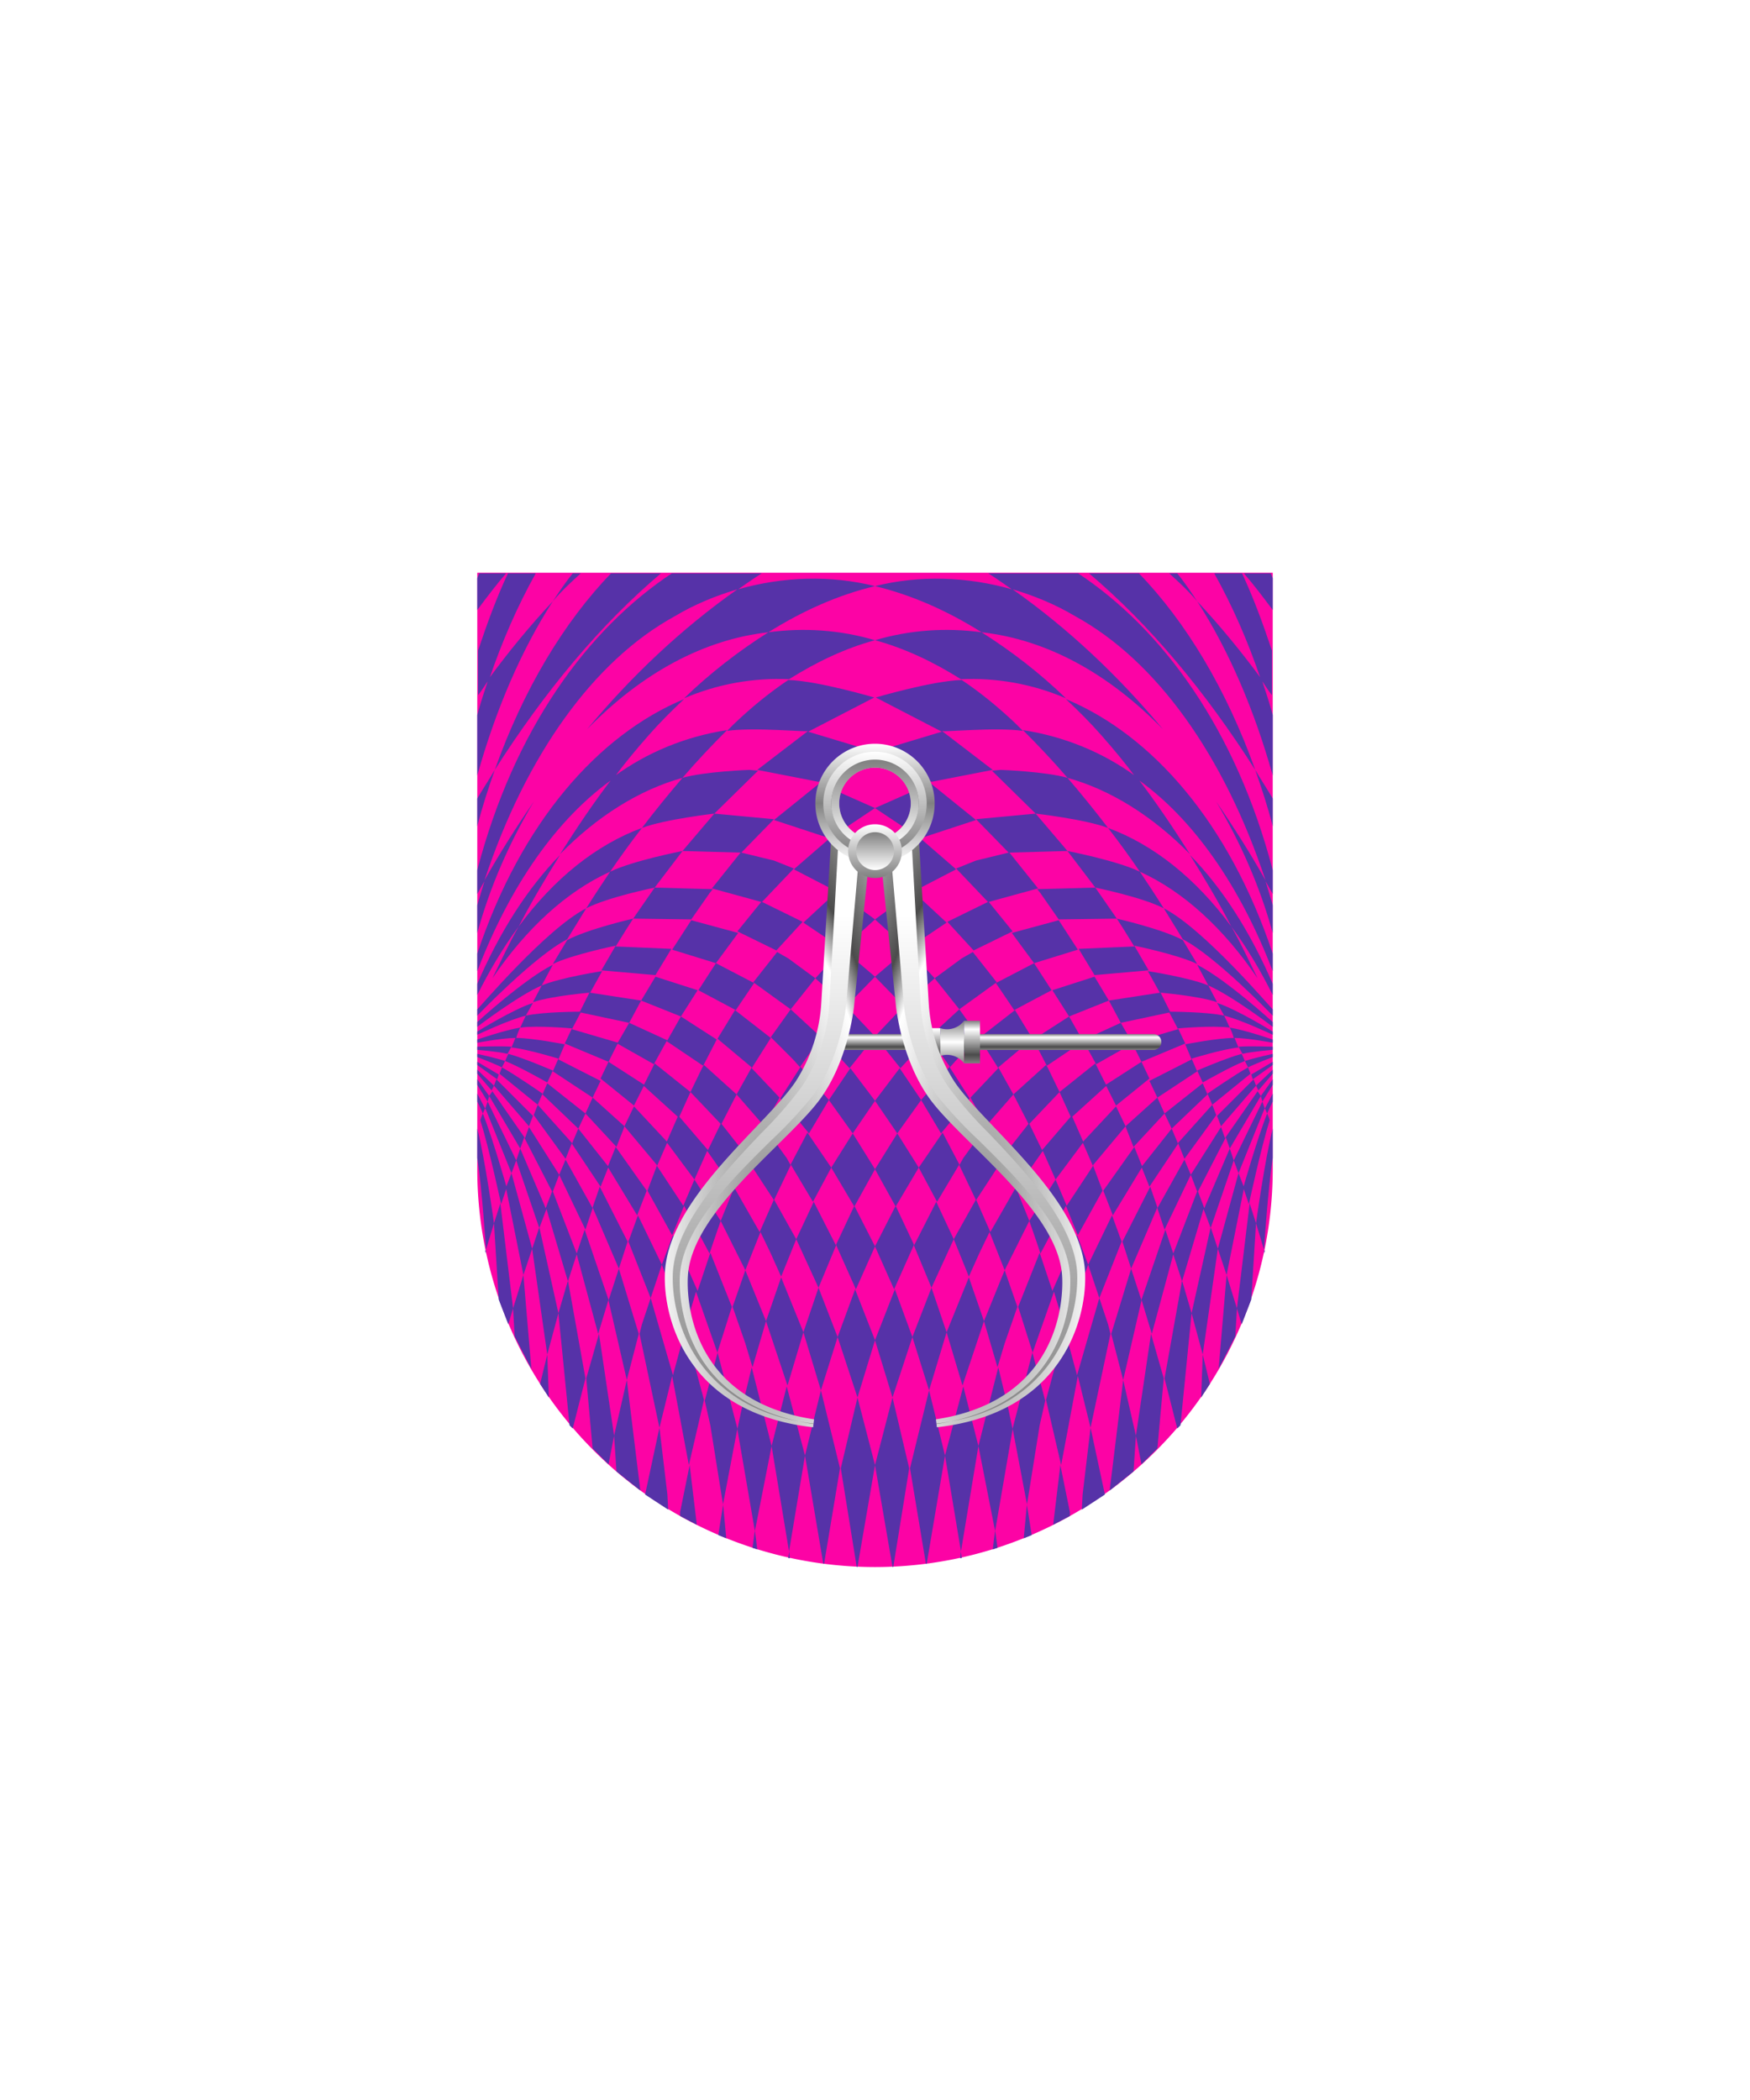 <svg xmlns="http://www.w3.org/2000/svg" xmlns:xlink="http://www.w3.org/1999/xlink" viewBox="0 0 220 264"><symbol id="fi225-c" viewBox="-25 -62.5 50 124.9"><path d="m-19.5-12.3 3 4.4 2.1-4-2.8-4.7-2.3 4.3zm14.2-46.2-.6 3.8 1.6 10 .7 3.1-1.6 6 2.7 7.7 1.4-4.7-2.4-8.9 1.9-8.2L.5-38.5 2.1-45l2.5 11.8-.3 1.2-1.1 3.3-2.8-9.7-1.6 5.9 3 8 1.4-4.2L6-21.6l-1.2 3.3-3-6.2-1.4 3.7-3.1-7-1.6 4.8-2.7-6.8 1.8-5.7-2.5-9.6 1.8-9.5-.4-4.3 1 .4zM-25 32.9l5.7-3.8 7 2.3L-18 36l-7-3.1zm2.2-74.1-2.2-8.5 2.2-12.8h.1l2 12.4-2.1 8.9zm13.3 3.8-2.5-9.9L-9.9-58l2.2 12.8-.5 2.4-1.3 5.4zm-6.7-11.1-2 8.2-2.4-9.8 2-12h.1l2.3 13.6 2-12-.1-.9h.2l-.1.8 2.2 13.3-1.9 7.5-2.3-8.7zm-6.6 7.3 2.5 7.6-2.2 6L-25-34l2.2-7.2zm10.1 56-1.4-.8-3.4-2.5 3.1-3.9 4.7 3.4-3 3.8zm2.5-75.1.6.2-.3 2.2-.3-2.4zm-1.7 64.4-2.5 3.5-3.8-3.5 2.6-3.7-3.6-4.2 2.5-4.2 3.6 4.4-2.5 3.9.9 1 2.8 2.8zM-.8 27.5l-4 4.7-7.5-.7 4.1-4.2-4.1-1-2.5-1 4-4.2-5.1-2.5 3.3-3.6 4.9 2.4-3 3.7 6.2 1.7-3.6 4.5 7.3.2zm-18.5 1.6L-25 26l4.8-3.6 5.4 2.8-4.5 3.9zm-5.7-33 2.8-4.1 3 4.2-2.7 4-3.1-4.1zm7.1-23.5-2.4-6.2 2.1-6.7L-16-33l-1.9 5.6zm16 46.2-5.9-1.6 2.8-3.8-4.8-2.5 2.3-3.4 4.7 2.5-2.2 3.4 5.5 1.7-2.4 3.7zm-15.6-7.3-3.4 3.7 4.9 3.3-4.2 3.9-4.8-3.5 4.1-3.7-4.1-3.5 3.6-3.7-3.6-3.8 3.2-4 3.6 3.9-3.2 3.9 3.9 3.5zM-25-22.2l2.4-5.4 2.5 5.6-2.3 4.9-2.6-5.1zM-22.2-8l-2.8-4.5 2.6-4.7 2.9 4.9-2.7 4.3zM4.9-18.3l3.7 6.1-1 2.5-3.9-5.5 1.2-3.1zM-1.8-2.8l1.4-3.1-3.6-4.2-1.6 3.3 3.8 4L-3.3.3l-.2.3-4.1-3.7 1.9-3.7L-9-11l-2 4 3.4 3.9L-9.5.3l4.3 3.6-2.2 3.6-4.5-3.5L-9.5.2-13-3.5l2-3.6-2.9-4-.5-.9 2.1-4.4 3.4 5.2 1.7-3.7 3.3 4.7 1.6-3.6-3.3-5.2-1.7 4.2-3.2-5.6-1.8 4.1-2.8-5-2.2 4.7-2.8-5.5 2.2-5.3 2.8 6.1 1.9-4.7 1.3 2.9 1.3 2.7 1.9-4.8 3.1 6.2.9-2.6.5-1.5 3.2 6 1.5-3.7 3.1 5.6L2.4-12l4.1 4.9-1.2 2.5-4.2-4.5 1.3-3-3.3-5-1.4 3.3 3.5 4.7-1.4 3.2L4.1-2 2.7.8l-4.5-3.6zm17.3 61.7c-.8 1.2-1.6 2.4-2.5 3.5h-1c1.2-1.1 2.4-2.2 3.5-3.5zM7.8-46l.7-3.6 2 2 .8 8.8-1.6 5.6L7.8-46zM4.4 8.7l1.5-2.8-4.8-2.2-1.7 3 5 2-1.8 3-5.3-1.7 2.1-3.3-4.5-2.9L-3.4.5l4.6 3.1L2.8.7l4.6 2.6-1.5 2.6L12 7.2l1.1-2.1-5.8-1.7L8.5 1 4-1.9l1.3-2.6 4.2 3.4-1 2.1L14 3.3l-.9 1.9s4.3.4 6.5.1l-.7 1.5c-2.2.5-6.8.5-6.8.5l-1.2 2.4-6.5-1zM-6.4 42.6l-.9.9c-2.1 2-4.4 3.9-6.8 5.5-3.7-.1-10.8-2.2-10.8-2.2l8.3-4.3-8.3-2.5 7-3.8 7.7 1.5-6.4 4.9c-.1-.2 6.8.5 10.2 0zm1.6-10.4s6.2-.7 9.1-1.8C2.7 32.5 1 34.6-.8 36.7c5.4-1.5 10.7-4.8 15.4-9.6-2.1 3.3-4.3 6.6-6.7 9.7-4.2 3.1-9.1 5.1-14.3 5.9 1.9-1.9 3.8-3.9 5.6-6-2.8.8-8.4 1-8.4 1l-1.1-.1 5.5-5.4zm21.9-71.7-.9 3.7-.2-5.4 1.1 1.7zm-2.3 8.9 1.4-5.2 1.9 13.3-.9 2.7-2.4-10.8-1.2 4.1-2.2-12.3 1.6-6.3.4.4 1.4 14.1zm2.1 41.2c-2.4 1-7.6 1.8-7.6 1.8l1.5-2.7s4.8-.4 7.2-1.2l-1.1 2.1zM4.5-52.9l3 2.4.3 4.5-1.6 7-1.7-13.9zm16 22.9-1.3 4.2-1-11.8 2.1 4.1.2 3.5.6-2 1.2 3.1.6 9.6-.8 2.5L20.5-30zm.6 32c-1.9-.5-5.6-2.1-5.6-2.1l.7-1.5s3.5 2 5.3 2.7l-.4.9zm-8.8-9.4 4.5 4.3-.6 1.4-4.8-3.8.9-1.9zm10.3 6.2L18-5.8l.5-1.3L22.9-2l.3-.6L25-.5V0l-2.1-2-.3.8zm-3 6.5C21.5 5 25 3.8 25 3.8v-.4s-3.2.6-4.8.6l.5-1.2c-2-.2-5.9-1.4-5.9-1.4l.7-1.6-5-3.3-1 2.1 5.3 2.7-.8 1.9s4.1.8 6.1.8c-.1.4-.3.9-.5 1.3zm1.1-2.4.5-.9c1.2.3 3.8.5 3.8.5v.4s-2.8.1-4.3 0zm-1.8 3.9C21 6.3 25 4.4 25 4.4v.4s-4.5 2.8-7 3.6l.9-1.6zm3-6.5c1 .5 3.1 1.3 3.1 1.3V2s-2.3-.5-3.5-.9l.4-.8zm1.6-3.6L25-1.2v-.7L23.7-4l-.2.7-3.9-6.6.5-1.5-2.9-8.5-.9 2.4-2.7-9.1-1.1 3.4-2.7-10-1.3 4.3 3 8.8 1-3 3 7.8-.8 2.1 3.8 6 .5-1.4 4.1 5.9.4-.6zm-3.9-6.6-.5 1.4-3.5-6.8.8-2.1 3.2 7.5zm-4.1 23.1 1.4-2.6c3-1.3 8.1-5.2 8.1-5.2V6s-5.9 5.4-9.5 7.2zm7-14.4L25 .6V1L22.3-.6l.2-.6zM25 30.6v3.5c-.7 1.2-1.5 2.4-2.2 3.6.8-2.3 1.6-4.7 2.2-7.1zm-9.5 28.3c4-6.2 7.2-13.7 9.5-21.9v7.6c-.4 1.5-.9 3-1.4 4.5-2.5 3.4-5.2 6.7-8.1 9.8zm2.1 3.6c2.4-4.3 4.3-8.7 5.9-13.4.5-.7.9-1.4 1.4-2v5.6c-1.1 3.3-2.3 6.6-3.8 9.8h-3.5zm3.7 0c1.3-1.5 2.5-3.1 3.7-4.7v4l-.3.7h-3.4zm-20.9 0h-11.3c1.1-.7 2.1-1.4 3.1-2.1-5.6 1.6-11.6 1.8-17.2.4 4.6-1.1 9.1-3.1 13.4-5.8-4.5.6-9 .3-13.4-1 3.7-1 7.3-2.7 10.8-4.9 4.5.2 9-.6 13.2-2.4-3.2 3.1-6.8 5.9-10.6 8.3 8.1-.9 15.9-5.1 22.8-12.2C5.7 49.4-.6 55.4-7.7 60.4-5 59.6-2.3 58.5.2 57c10.2-5.6 18.7-17.5 23.9-33.2-1.9 3.4-4 6.7-6.2 9.9C21 28.5 23.4 23 25 17.2v3.5l-.9 3 .9-1.6v3C20.4 42.7 11.2 55.4.4 62.5zM19.8 18C15.3 24.1 10 28.3 4.3 30.4c1.4-1.8 2.7-3.6 4-5.5 5.5-2.5 10.5-7.1 14.8-13.4-1.1 2.2-2.1 4.4-3.3 6.5 2-2.7 3.7-5.6 5.2-8.6v1.4c-2.8 6.5-6.3 12-10.4 16.2 1.8-2.9 3.6-5.9 5.2-9zm-8.5 2.3 2.4-3.9C17.8 14.3 25 6.8 25 6.8v.8c-.1 0-8.6 10.1-13.7 12.7zM-1 46.6c1.6-1.5 3.1-3 4.5-4.6 1.5-1.7 3-3.5 4.4-5.4 7.1-5 13-13.5 17.1-24.2v2.2c-5.5 16.5-15.2 27.5-26 32zM9.6-14.7l-3.5-6.9L7.2-25l3.3 7.7-.9 2.6zm5.1 1.5-.8 1.9-3.4-6.1.9-2.7 3.3 6.9zm-1.6 3.9-.8 1.9-3.8-4.8 1-2.5 3.6 5.4zm4.3 4.9-4.3-4.8.8-2 4 5.5-.5 1.3zM-16-33l2-6.7 2.7 8.1-1.9 5.5L-16-33zm7.3-1.4 1.6 4.6-1.6 4.6-2.6-6.4 1.7-5.8.9 3zM21.9.3C20.1-.7 16.8-3 16.8-3l.6-1.4 4.8 3.9-.3.8zM-.5-55.6l-1.2 5.9-.9-7.5 2.1 1.1v.5zm5.2 22.4L6.2-39l2.3 10-1.3 4-2.5-8.2zm-.8-20.2L2.1-45l-1-8.4-.1-1.9 2.9 1.9zm9.8 69.7C11.1 17.7 5.4 19 5.4 19l.9-1.4 1.3-2.1-7-.3 2-3.3 6.8.6-1.8 3.1s5.4-1.1 7.9-2.3l-1.8 3zm10.2-39.4.1.3-.1.2v-.5zm.4 17.6c-1.2-3-3-9.3-3-9.3l.7-2.1s1.5 7 2.6 10.5c.1 0-.3.9-.3.9zm-.4-17.1s.5 7.7 1.1 11.5v3.7c-1-3.9-2.1-11.9-2.1-11.9l1-3.3zM23.7-4l-3.6-7.4.6-1.6-2.6-9.5 1.1-3.3 2.2 11-.7 1.8L24-4.8l.3-.7c.2.5.7 1.5.7 1.5v1l-1-1.9-.3.9zM-4.6 22.7zm27.4 15c-3.6 10.1-8.7 18.6-14.7 24.8H1.8c7.7-6.5 14.7-14.9 21-24.8zM6.5-7.1l.1-.3.9-2.3 3.9 4.2-.9 2-4-3.6zm1.8 32c-2.9 1.4-9.1 2.6-9.1 2.6l3.5-4.6-7.3-.2.4-.5 2.3-3.3 7.3.1-2.7 3.9s5.9-1.2 8.6-2.6c-1 1.6-2 3.1-3 4.6z" fill="#5632a8"/></symbol><path d="M60 72v75a50 50 0 0 0 50 50 50 50 0 0 0 50-50V72Z" fill="#fc03a5"/><defs><path d="M110 72h50v125h-50z" id="fi225-a"/></defs><clipPath id="fi225-b"><use overflow="visible" xlink:href="#fi225-a"/></clipPath><g clip-path="url(#fi225-b)"><use height="124.9" overflow="visible" transform="matrix(1 0 0 -1 135 134.485)" width="50" x="-25" xlink:href="#fi225-c" y="-62.5"/></g><defs><path d="M60 72h50v125H60z" id="fi225-d"/></defs><clipPath id="fi225-e"><use overflow="visible" xlink:href="#fi225-d"/></clipPath><g clip-path="url(#fi225-e)"><use height="124.9" overflow="visible" transform="matrix(-1 0 0 -1 85 134.485)" width="50" x="-25" xlink:href="#fi225-c" y="-62.5"/></g><defs><radialGradient cx=".5" cy=".7" id="h17-a" r="1"><stop offset="0" stop-color="gray"/><stop offset="0.55" stop-color="#fff"/><stop offset="0.64" stop-color="#4b4b4b"/><stop offset="1" stop-color="#fff"/></radialGradient><linearGradient gradientTransform="matrix(1, 0, 0, -1, 0, 16459.63)" gradientUnits="userSpaceOnUse" id="h17-b" x1="12.74" x2="12.74" y1="16381.48" y2="16448.38"><stop offset="0" stop-color="gray"/><stop offset="1" stop-color="#fff"/></linearGradient><filter id="h17-c" name="shadow"><feDropShadow dx="0" dy="2" stdDeviation="0"/></filter><linearGradient gradientTransform="matrix(1, 0, 0, -1, 0, 264)" gradientUnits="userSpaceOnUse" id="h17-d" x1="126" x2="126" y1="132" y2="134"><stop offset="0" stop-color="gray"/><stop offset="0.2" stop-color="#4b4b4b"/><stop offset="0.8" stop-color="#fff"/><stop offset="1" stop-color="gray"/></linearGradient><linearGradient gradientTransform="matrix(1, 0, 0, -1, 0, 264)" gradientUnits="userSpaceOnUse" id="h17-e" x1="119.68" x2="119.68" y1="135.68" y2="130.32"><stop offset="0" stop-color="gray"/><stop offset="0.5" stop-color="#fff"/><stop offset="1" stop-color="gray"/></linearGradient><linearGradient gradientTransform="matrix(1, 0, 0, 1, 0, 0)" id="h17-f" x1="119.93" x2="119.93" xlink:href="#h17-d" y1="133.68" y2="128.32"/><linearGradient gradientTransform="matrix(1, 0, 0, -1, 0, 264)" gradientUnits="userSpaceOnUse" id="h17-g" x1="110" x2="110" y1="170.5" y2="155.5"><stop offset="0" stop-color="#fff"/><stop offset="0.5" stop-color="gray"/><stop offset="1" stop-color="#fff"/></linearGradient><linearGradient gradientTransform="matrix(1, 0, 0, -1, 0, 264)" gradientUnits="userSpaceOnUse" id="h17-h" x1="110" x2="110" y1="169.5" y2="156.5"><stop offset="0" stop-color="#fff"/><stop offset="1" stop-color="gray"/></linearGradient><linearGradient gradientTransform="matrix(1, 0, 0, -1, 0, 264)" id="h17-i" x1="110" x2="110" xlink:href="#h17-b" y1="168.5" y2="157.5"/><linearGradient id="h17-j" x1="110" x2="110" xlink:href="#h17-h" y1="160.38" y2="153.63"/><linearGradient gradientTransform="matrix(1, 0, 0, -1, 0, 264)" id="h17-k" x1="110" x2="110" xlink:href="#h17-b" y1="159.38" y2="154.63"/><symbol id="h17-l" viewBox="0 0 25.8 75.63"><path d="M25.8,3.12l-2,19.4c-.05.55-.79,7-4.27,11.78-4,5.49-16.14,14.08-16.63,22.22C2.72,59.23,3,72.17,18.76,74.58l-.12,1C3.07,73.83-.16,62.29,0,56.39c.26-9.47,12.7-18.72,16.42-24.24a20.45,20.45,0,0,0,3.25-9.95L21,0Z" fill="url(#h17-a)"/><path d="M18.69,75.11C4.37,73.46.83,62.58,1,56.41S7.25,43.73,12.13,38.6a52.3,52.3,0,0,0,5.13-5.89,21.31,21.31,0,0,0,3.42-10.46L21.87,1l2.62,1.87-1.7,19.61c0,.06-.62,6.49-4.08,11.28a54.78,54.78,0,0,1-5.38,5.79c-5.2,5.14-11.08,11-11.44,17-.1,1.62-.46,16,16.78,18.62Z" fill="url(#h17-b)"/></symbol></defs><g filter="url(#h17-c)"><path d="M145,132H106v-2h39a1,1,0,0,1,0,2Z" fill="url(#h17-d)"/><path d="M118.2,129.25v3.5a2.68,2.68,0,0,1,3,.93v-5.36A2.67,2.67,0,0,1,118.2,129.25Z" fill="url(#h17-e)"/><path d="M118.2,129.25v3.5l-1.48-3.5Zm3,4.43h2v-5.36h-2Z" fill="url(#h17-f)"/><use height="75.63" transform="translate(83.58 103.85)" width="25.8" xlink:href="#h17-l"/><use height="75.63" transform="matrix(-1, 0, 0, 1, 136.42, 103.85)" width="25.8" xlink:href="#h17-l"/><path d="M110,107a6,6,0,1,0-6-6A6,6,0,0,0,110,107Z" fill="none" stroke="url(#h17-g)" stroke-width="3"/><path d="M110,107a6,6,0,1,0-6-6A6,6,0,0,0,110,107Z" fill="none" stroke="url(#h17-h)"/><path d="M110,106a5,5,0,1,0-5-5A5,5,0,0,0,110,106Z" fill="none" stroke="url(#h17-i)"/><path d="M110,110.38a3.38,3.38,0,1,0-3.38-3.38A3.39,3.39,0,0,0,110,110.38Z" fill="url(#h17-j)"/><path d="M110,109.38a2.38,2.38,0,1,0-2.37-2.38A2.39,2.39,0,0,0,110,109.38Z" fill="url(#h17-k)"/></g></svg>